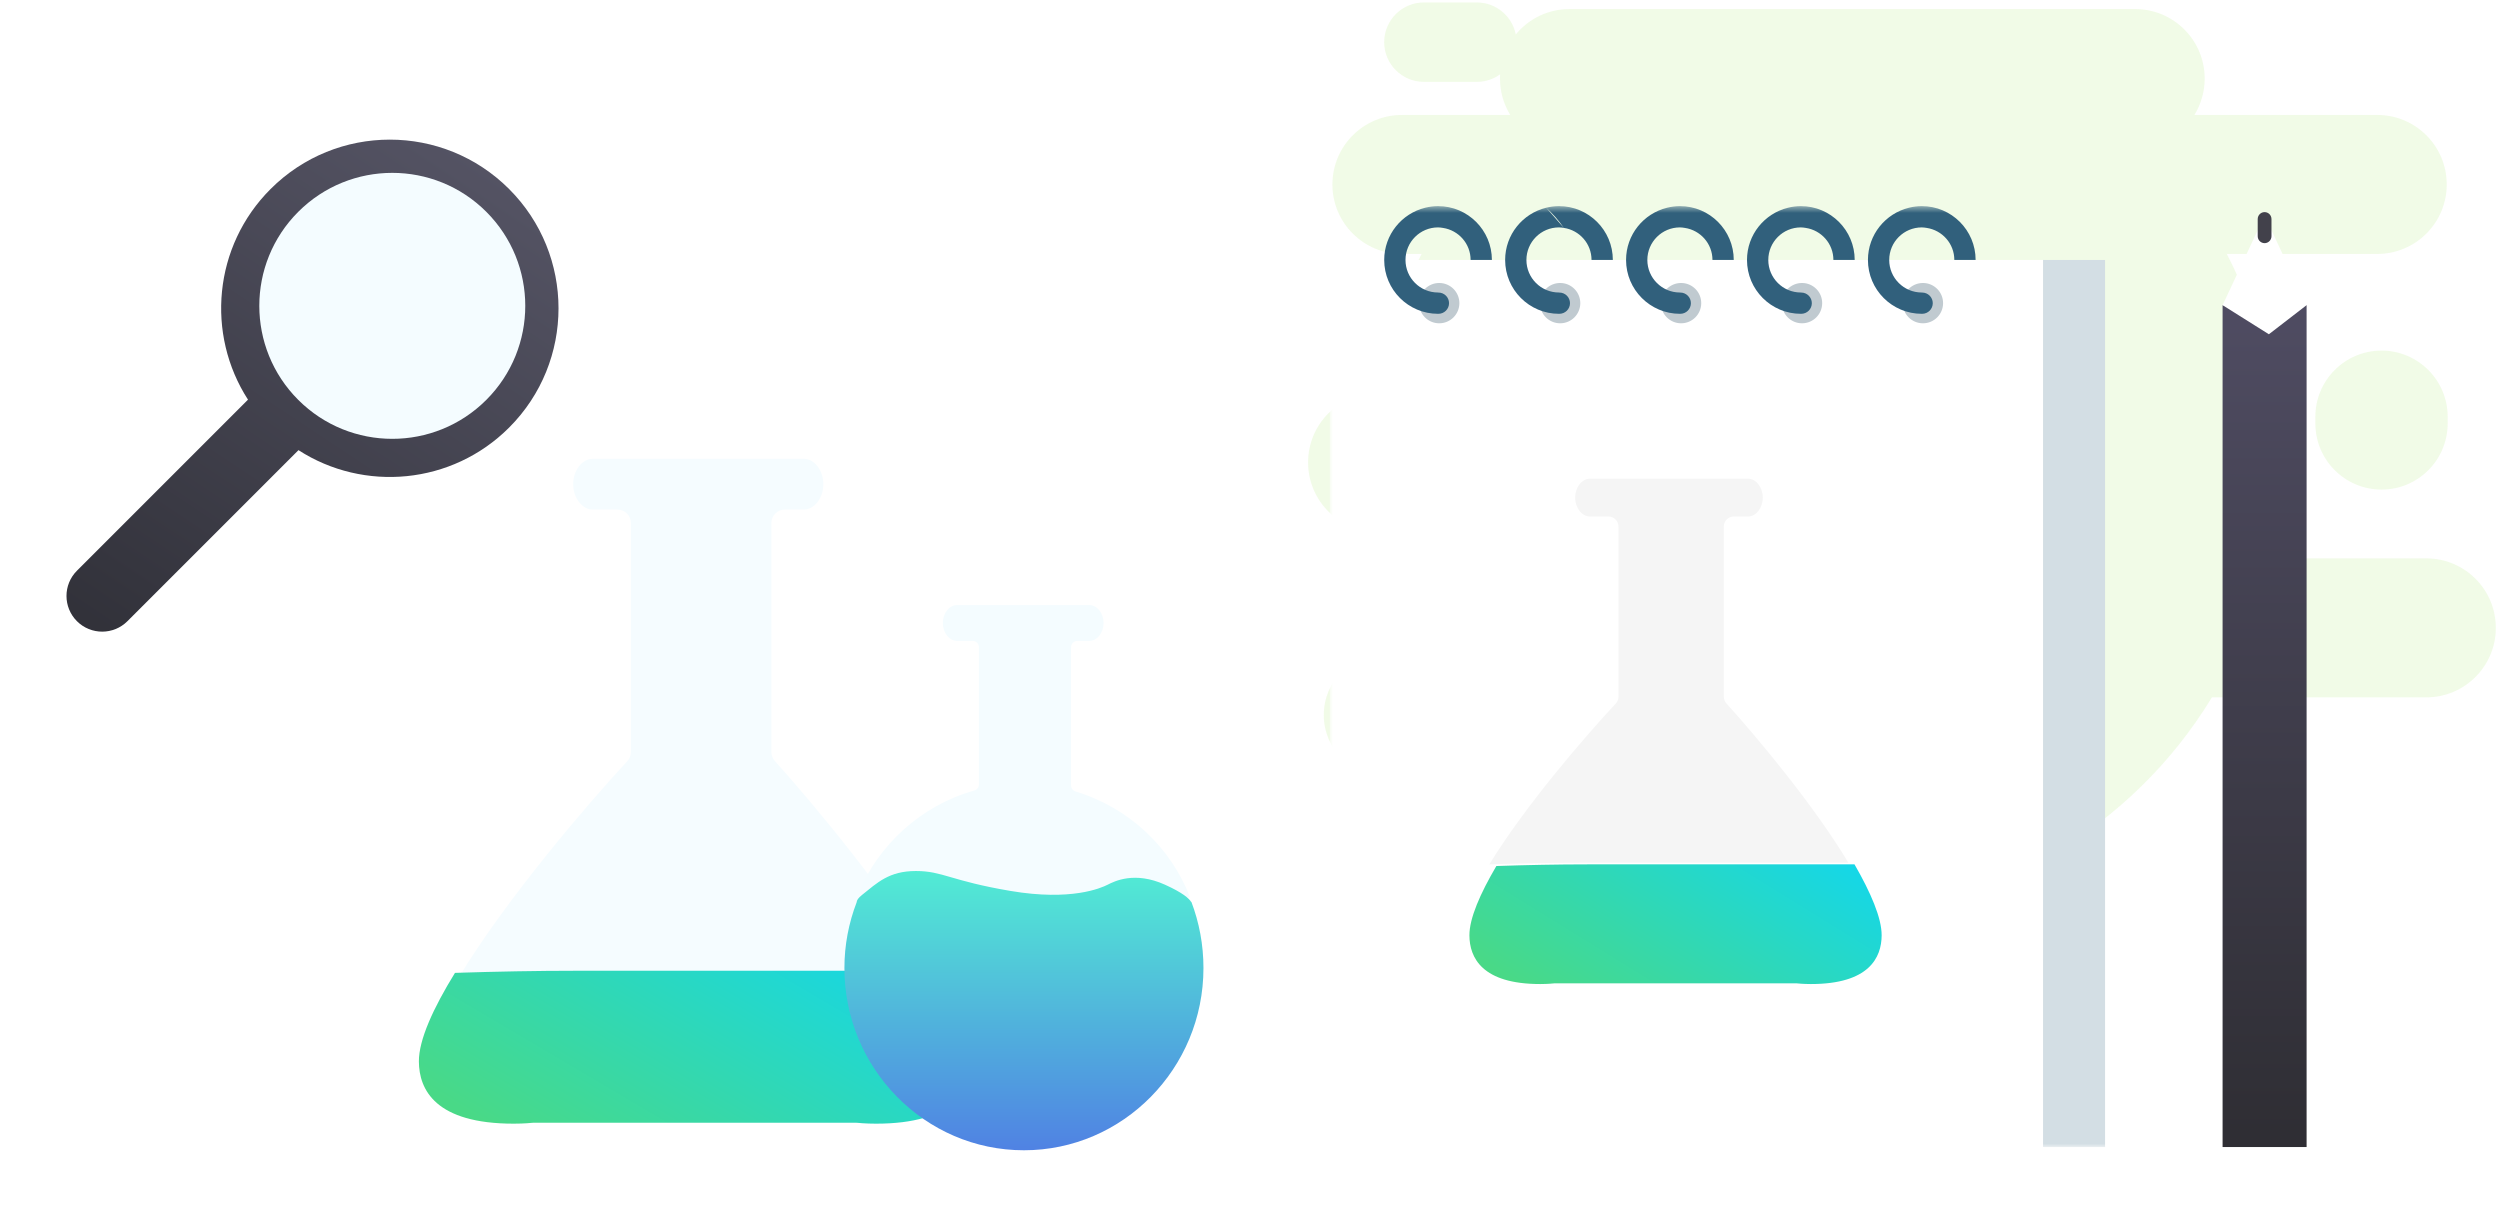 <?xml version="1.0" encoding="UTF-8"?>
<svg width="376px" height="183px" viewBox="0 0 376 183" version="1.1" xmlns="http://www.w3.org/2000/svg" xmlns:xlink="http://www.w3.org/1999/xlink">
    <!-- Generator: Sketch 41.2 (35397) - http://www.bohemiancoding.com/sketch -->
    <title>Icon</title>
    <desc>Created with Sketch.</desc>
    <defs>
        <filter x="-50%" y="-50%" width="200%" height="200%" filterUnits="objectBoundingBox" id="filter-1">
            <feOffset dx="1" dy="3" in="SourceAlpha" result="shadowOffsetOuter1"></feOffset>
            <feGaussianBlur stdDeviation="5" in="shadowOffsetOuter1" result="shadowBlurOuter1"></feGaussianBlur>
            <feColorMatrix values="0 0 0 0 0   0 0 0 0 0   0 0 0 0 0  0 0 0 0.1 0" type="matrix" in="shadowBlurOuter1" result="shadowMatrixOuter1"></feColorMatrix>
            <feMerge>
                <feMergeNode in="shadowMatrixOuter1"></feMergeNode>
                <feMergeNode in="SourceGraphic"></feMergeNode>
            </feMerge>
        </filter>
        <linearGradient x1="107.742%" y1="22.953%" x2="0%" y2="73.596%" id="linearGradient-2">
            <stop stop-color="#13D7EB" offset="0%"></stop>
            <stop stop-color="#49D987" offset="100%"></stop>
        </linearGradient>
        <filter x="-50%" y="-50%" width="200%" height="200%" filterUnits="objectBoundingBox" id="filter-3">
            <feOffset dx="1" dy="3" in="SourceAlpha" result="shadowOffsetOuter1"></feOffset>
            <feGaussianBlur stdDeviation="5" in="shadowOffsetOuter1" result="shadowBlurOuter1"></feGaussianBlur>
            <feColorMatrix values="0 0 0 0 0   0 0 0 0 0   0 0 0 0 0  0 0 0 0.1 0" type="matrix" in="shadowBlurOuter1" result="shadowMatrixOuter1"></feColorMatrix>
            <feMerge>
                <feMergeNode in="shadowMatrixOuter1"></feMergeNode>
                <feMergeNode in="SourceGraphic"></feMergeNode>
            </feMerge>
        </filter>
        <linearGradient x1="50%" y1="0%" x2="50%" y2="100%" id="linearGradient-4">
            <stop stop-color="#51ECD4" offset="0%"></stop>
            <stop stop-color="#5082E3" offset="100%"></stop>
        </linearGradient>
        <filter x="-50%" y="-50%" width="200%" height="200%" filterUnits="objectBoundingBox" id="filter-5">
            <feOffset dx="3" dy="1" in="SourceAlpha" result="shadowOffsetOuter1"></feOffset>
            <feGaussianBlur stdDeviation="5" in="shadowOffsetOuter1" result="shadowBlurOuter1"></feGaussianBlur>
            <feColorMatrix values="0 0 0 0 0   0 0 0 0 0   0 0 0 0 0  0 0 0 0.1 0" type="matrix" in="shadowBlurOuter1" result="shadowMatrixOuter1"></feColorMatrix>
            <feMerge>
                <feMergeNode in="shadowMatrixOuter1"></feMergeNode>
                <feMergeNode in="SourceGraphic"></feMergeNode>
            </feMerge>
        </filter>
        <linearGradient x1="76.244%" y1="-8.058%" x2="4.426%" y2="100%" id="linearGradient-6">
            <stop stop-color="#575667" offset="0%"></stop>
            <stop stop-color="#313139" offset="100%"></stop>
        </linearGradient>
        <filter x="-50%" y="-50%" width="200%" height="200%" filterUnits="objectBoundingBox" id="filter-7">
            <feOffset dx="0" dy="2" in="SourceAlpha" result="shadowOffsetOuter1"></feOffset>
            <feGaussianBlur stdDeviation="5" in="shadowOffsetOuter1" result="shadowBlurOuter1"></feGaussianBlur>
            <feColorMatrix values="0 0 0 0 0   0 0 0 0 0   0 0 0 0 0  0 0 0 0.2 0" type="matrix" in="shadowBlurOuter1" result="shadowMatrixOuter1"></feColorMatrix>
            <feMerge>
                <feMergeNode in="shadowMatrixOuter1"></feMergeNode>
                <feMergeNode in="SourceGraphic"></feMergeNode>
            </feMerge>
        </filter>
        <linearGradient x1="50%" y1="0%" x2="50%" y2="98.386%" id="linearGradient-8">
            <stop stop-color="#4F4C62" offset="0%"></stop>
            <stop stop-color="#2F2E34" offset="100%"></stop>
        </linearGradient>
        <polygon id="path-9" points="0 142 146.912 142 146.912 0.486 0 0.486"></polygon>
    </defs>
    <g id="Website" stroke="none" stroke-width="1" fill="none" fill-rule="evenodd">
        <g id="Outcomes" transform="translate(-220, -1692)">
            <g id="Section-02" transform="translate(149, 1430)">
                <g id="Icon" transform="translate(78, 262)">
                    <path d="M199.988,59.098 C201.131,51.666 203.473,44.63 206.812,38.193 L203.852,38.193 C198.077,38.193 193.395,33.515 193.395,27.742 C193.395,21.97 198.08,17.29 203.852,17.29 L220.145,17.29 C219.164,15.698 218.598,13.823 218.598,11.816 C218.598,11.602 218.604,11.389 218.617,11.179 C217.633,11.893 216.423,12.313 215.114,12.313 L207.154,12.313 C203.856,12.313 201.182,9.633 201.182,6.341 C201.182,3.043 203.856,0.369 207.154,0.369 L215.114,0.369 C218.014,0.369 220.432,2.442 220.973,5.18 C222.889,2.85 225.794,1.364 229.05,1.364 L314.131,1.364 C319.904,1.364 324.583,6.042 324.583,11.816 C324.583,13.823 324.018,15.698 323.038,17.29 L350.54,17.29 C356.311,17.29 360.989,21.968 360.989,27.742 C360.989,33.514 356.31,38.193 350.54,38.193 L327.911,38.193 C332.779,47.58 335.53,58.242 335.53,69.547 C335.53,74.499 335.002,79.328 334,83.98 L357.921,83.98 C363.692,83.98 368.371,88.658 368.371,94.432 C368.371,100.204 363.685,104.883 357.921,104.883 L325.673,104.883 C313.72,124.575 292.076,137.73 267.361,137.73 C248.067,137.73 230.645,129.713 218.244,116.827 L201.389,116.827 C196.257,116.827 192.097,112.669 192.097,107.537 C192.097,102.407 196.256,98.247 201.389,98.247 L202.514,98.247 L203.64,98.247 L214.865,98.247 C219.997,98.247 224.156,94.088 224.156,88.957 C224.156,84.681 221.268,81.08 217.335,79.999 L200.19,79.999 C194.418,79.999 189.738,75.321 189.738,69.547 C189.738,63.843 194.303,59.206 199.988,59.098 Z M341.229,62.693 C341.229,57.191 345.683,52.731 351.181,52.731 C356.677,52.731 361.132,57.19 361.132,62.693 L361.132,63.672 C361.132,69.174 356.678,73.634 351.181,73.634 C345.684,73.634 341.229,69.175 341.229,63.672 L341.229,62.693 Z M239.994,150.67 C239.994,146.272 243.555,142.707 247.964,142.707 L295.715,142.707 C300.117,142.707 303.685,146.281 303.685,150.67 C303.685,155.068 300.124,158.633 295.715,158.633 L247.964,158.633 C243.562,158.633 239.994,155.059 239.994,150.67 Z" id="Combined-Shape-Copy" fill="#BCEF89" opacity="0.2"></path>
                    <g id="Group-28" transform="translate(0, 20)">
                        <g id="Page-1" filter="url(#filter-1)" transform="translate(55, 46)">
                            <path d="M78,77.674 C71.036,65.923 59.215,51.745 53.54,45.459 C53.204,45.084 53.017,44.6 53.017,44.096 L53.017,9.667 C53.017,8.546 53.924,7.638 55.043,7.638 L57.891,7.638 C59.485,7.638 60.831,5.889 60.831,3.82 C60.831,1.75 59.485,0 57.891,0 L26.146,0 C24.552,0 23.205,1.75 23.205,3.82 C23.205,5.889 24.552,7.638 26.146,7.638 L29.862,7.638 C30.982,7.638 31.888,8.546 31.888,9.667 L31.888,44.096 C31.888,44.61 31.694,45.102 31.346,45.479 C25.459,51.821 13.135,66.194 6,78 C12.107,77.8 18.23,77.674 24.379,77.674 L78,77.674 Z" id="Fill-1" fill="#F5FCFF"></path>
                            <path d="M23.834,77 C17.677,77 11.544,77.124 5.428,77.32 C2.163,82.622 -0.018,87.395 0,90.648 C0.024,94.914 2.516,100 14.25,100 C15.892,100 17.005,99.874 17.016,99.873 C17.093,99.865 17.175,99.859 17.252,99.859 L65.748,99.859 C65.827,99.859 65.906,99.865 65.987,99.873 C65.995,99.874 67.108,100 68.75,100 C80.484,100 82.976,94.914 83,90.648 C83.019,87.328 80.812,82.426 77.534,77 L40,77 L23.834,77 Z" id="Fill-3" fill="url(#linearGradient-2)"></path>
                        </g>
                        <g id="Page-1" filter="url(#filter-3)" transform="translate(117, 66)">
                            <path d="M36.758,30.036 C36.358,29.914 36.085,29.546 36.085,29.129 L36.085,8.342 C36.085,7.818 36.511,7.393 37.035,7.393 L38.817,7.393 C40.005,7.393 40.974,6.184 40.974,4.697 C40.974,3.21 40.005,2 38.817,2 L18.959,2 C17.77,2 16.802,3.21 16.802,4.697 C16.802,6.184 17.77,7.393 18.959,7.393 L21.284,7.393 C21.809,7.393 22.234,7.818 22.234,8.342 L22.234,28.975 C22.234,29.399 21.952,29.773 21.543,29.888 C13.458,32.173 7.087,38.09 4,45.548 C20.668,45.631 37.381,46.08 54,45.987 C51.091,38.464 44.873,32.51 36.758,30.036 Z" id="Fill-1" fill="#F4FCFF"></path>
                            <path d="M4.035,46.209 C4.038,46.202 4.041,46.196 4.043,46.189 C4.045,46.189 4.048,46.189 4.05,46.189 C4.179,46.013 4.374,45.817 4.65,45.597 C6.945,43.766 8.699,42 12.748,42 C16.798,42 17.889,43.459 27,45 C36.111,46.541 40.588,44.569 41.6,44.055 C42.613,43.541 45.65,42 50.205,44.055 C52.924,45.282 53.84,46.142 54.137,46.637 C54.151,46.637 54.166,46.637 54.181,46.637 C55.36,49.738 56,53.098 56,56.593 C56,71.705 43.888,84 29,84 C14.112,84 2,71.705 2,56.593 C2,53.141 2.651,49.8 3.839,46.705 C3.842,46.562 3.901,46.398 4.035,46.209 Z" id="Combined-Shape" fill="url(#linearGradient-4)"></path>
                            <path d="M38.988,9.249 C41.24,9.249 43.071,7.175 43.071,4.625 C43.071,2.075 41.24,0 38.988,0 L19.012,0 C16.76,0 14.93,2.075 14.93,4.625 C14.93,7.175 16.76,9.249 19.012,9.249 L20.394,9.249 L20.394,28.351 C8.35,32.087 0,43.363 0,56.022 C0,72.001 13.009,85 29,85 C44.991,85 58,72.001 58,56.022 C58,43.426 50.055,32.462 38.153,28.52 L38.988,9.249 Z" id="Fill-5"></path>
                        </g>
                        <g id="Page-1" filter="url(#filter-5)">
                            <path d="M27.298,39.109 L1.572,64.835 C-0.524,66.931 -0.524,70.331 1.572,72.427 C3.669,74.524 7.069,74.524 9.165,72.427 L34.891,46.702 C44.717,53.044 57.965,51.913 66.57,43.308 C76.477,33.401 76.477,17.338 66.57,7.431 C56.662,-2.477 40.6,-2.477 30.693,7.431 C22.088,16.035 20.956,29.283 27.298,39.109 Z" id="Combined-Shape" fill="url(#linearGradient-6)"></path>
                            <path d="M63.142,10.858 C70.953,18.669 70.953,31.331 63.142,39.142 C55.332,46.953 42.669,46.953 34.857,39.142 C27.048,31.331 27.048,18.669 34.857,10.858 C42.669,3.047 55.332,3.047 63.142,10.858" id="Fill-4" fill="#F4FCFF"></path>
                        </g>
                        <g id="Group-23" filter="url(#filter-7)" transform="translate(193, 8)">
                            <g id="Page-1">
                                <path d="M141.883,142.514 L134.277,142.514 L134.277,15.896 L141.883,15.896 L146.912,15.896 L146.912,142.514 L141.883,142.514 Z" id="Combined-Shape" fill="url(#linearGradient-8)"></path>
                                <polygon id="Fill-3" fill="#FFFFFF" points="134.277 15.896 141.238 20.273 146.912 15.896 140.593 2.426"></polygon>
                                <g id="Group-26" transform="translate(0, 0.514)">
                                    <path d="M141.631,5.008 C141.631,5.587 141.166,6.058 140.594,6.058 C140.022,6.058 139.559,5.587 139.559,5.008 L139.559,2.437 C139.559,1.857 140.022,1.387 140.594,1.387 C141.166,1.387 141.631,1.857 141.631,2.437 L141.631,5.008 Z" id="Fill-4" fill="#42414B"></path>
                                    <mask id="mask-10" fill="white">
                                        <use xlink:href="#path-9"></use>
                                    </mask>
                                    <g id="Clip-7"></g>
                                    <polygon id="Fill-6" fill="#FFFFFF" mask="url(#mask-10)" points="0 142 107.273 142 107.273 8.584 0 8.584"></polygon>
                                    <polygon id="Fill-8" fill="#D3DEE4" mask="url(#mask-10)" points="107.273 142 116.601 142 116.601 8.584 107.273 8.584"></polygon>
                                    <path d="M19.49,15.079 C19.49,16.753 18.133,18.11 16.457,18.11 C14.783,18.11 13.426,16.753 13.426,15.079 C13.426,13.405 14.783,12.047 16.457,12.047 C18.133,12.047 19.49,13.405 19.49,15.079" id="Fill-9" fill="#C0CAD0" mask="url(#mask-10)"></path>
                                    <path d="M14.353,0.728 C10.814,1.596 8.185,4.78 8.185,8.584 C8.185,13.059 11.812,16.683 16.284,16.683 L16.284,16.672 C16.302,16.674 16.319,16.683 16.335,16.683 C17.218,16.683 17.936,15.966 17.936,15.084 C17.936,14.2 17.218,13.485 16.335,13.485 C16.319,13.485 16.302,13.495 16.284,13.495 L16.284,13.48 C13.581,13.48 11.386,11.29 11.386,8.584 C11.386,5.881 13.581,3.688 16.284,3.688 C16.535,3.688 16.777,3.727 17.017,3.763 C19.371,4.118 21.179,6.132 21.179,8.584 L24.381,8.584 C24.381,4.112 20.756,0.486 16.283,0.486 C15.617,0.486 14.972,0.576 14.353,0.727 Z M16.879,3.562 C16.519,3.051 16.13,2.562 15.714,2.095 C16.13,2.562 16.519,3.051 16.879,3.562 Z" id="Combined-Shape" fill="#31607C" mask="url(#mask-10)"></path>
                                    <path d="M37.676,15.079 C37.676,16.753 36.321,18.11 34.645,18.11 C32.971,18.11 31.614,16.753 31.614,15.079 C31.614,13.405 32.971,12.047 34.645,12.047 C36.321,12.047 37.676,13.405 37.676,15.079" id="Fill-12" fill="#C0CAD0" mask="url(#mask-10)"></path>
                                    <path d="M32.543,0.728 C33.044,1.181 33.518,1.658 33.961,2.162 C34.407,2.669 34.823,3.202 35.203,3.762 C34.965,3.727 34.723,3.688 34.471,3.688 C31.766,3.688 29.574,5.881 29.574,8.584 C29.574,11.29 31.766,13.48 34.471,13.48 L34.471,13.495 C34.49,13.495 34.506,13.485 34.523,13.485 C35.408,13.485 36.127,14.2 36.127,15.084 C36.127,15.966 35.408,16.683 34.523,16.683 C34.506,16.683 34.49,16.674 34.471,16.672 L34.471,16.683 C29.998,16.683 26.373,13.059 26.373,8.584 C26.373,4.78 29.002,1.596 32.543,0.728 C33.16,0.576 33.805,0.486 34.471,0.486 C38.944,0.486 42.571,4.112 42.571,8.584 L39.367,8.584 C39.367,6.132 37.559,4.118 35.203,3.762 Z" id="Combined-Shape" fill="#31607C" mask="url(#mask-10)"></path>
                                    <path d="M55.865,15.079 C55.865,16.753 54.51,18.11 52.834,18.11 C51.158,18.11 49.803,16.753 49.803,15.079 C49.803,13.405 51.158,12.047 52.834,12.047 C54.51,12.047 55.865,13.405 55.865,15.079" id="Fill-15" fill="#C0CAD0" mask="url(#mask-10)"></path>
                                    <path d="M50.73,0.728 C47.191,1.596 44.56,4.78 44.56,8.584 C44.56,13.059 48.188,16.683 52.66,16.683 L52.66,16.672 C52.678,16.674 52.694,16.683 52.712,16.683 C53.597,16.683 54.312,15.966 54.312,15.084 C54.312,14.2 53.597,13.485 52.712,13.485 C52.694,13.485 52.678,13.495 52.66,13.495 L52.66,13.48 C49.956,13.48 47.761,11.29 47.761,8.584 C47.761,5.881 49.956,3.688 52.66,3.688 C52.91,3.688 53.153,3.727 53.392,3.763 C55.746,4.118 57.555,6.132 57.555,8.584 L60.756,8.584 C60.756,4.112 57.131,0.486 52.66,0.486 C51.992,0.486 51.349,0.576 50.73,0.727 Z M53.254,3.562 C52.894,3.05 52.505,2.561 52.09,2.095 C52.505,2.561 52.894,3.05 53.254,3.562 Z" id="Combined-Shape" fill="#31607C" mask="url(#mask-10)"></path>
                                    <path d="M74.055,15.079 C74.055,16.753 72.698,18.11 71.022,18.11 C69.348,18.11 67.991,16.753 67.991,15.079 C67.991,13.405 69.348,12.047 71.022,12.047 C72.698,12.047 74.055,13.405 74.055,15.079" id="Fill-18" fill="#C0CAD0" mask="url(#mask-10)"></path>
                                    <path d="M68.92,0.728 C65.379,1.596 62.748,4.78 62.748,8.584 C62.748,13.059 66.375,16.683 70.848,16.683 L70.848,16.672 C70.865,16.674 70.881,16.683 70.9,16.683 C71.783,16.683 72.5,15.966 72.5,15.084 C72.5,14.2 71.783,13.485 70.9,13.485 C70.881,13.485 70.865,13.495 70.848,13.495 L70.848,13.48 C68.143,13.48 65.951,11.29 65.951,8.584 C65.951,5.881 68.143,3.688 70.848,3.688 C71.098,3.688 71.34,3.727 71.58,3.763 C73.934,4.118 75.744,6.132 75.744,8.584 L78.946,8.584 C78.946,4.112 75.321,0.486 70.848,0.486 C70.182,0.486 69.537,0.576 68.92,0.727 Z M71.441,3.562 C71.081,3.051 70.693,2.562 70.278,2.095 C70.693,2.562 71.082,3.051 71.441,3.562 Z" id="Combined-Shape" fill="#31607C" mask="url(#mask-10)"></path>
                                    <path d="M92.24,15.079 C92.24,16.753 90.885,18.11 89.209,18.11 C87.535,18.11 86.178,16.753 86.178,15.079 C86.178,13.405 87.535,12.047 89.209,12.047 C90.885,12.047 92.24,13.405 92.24,15.079" id="Fill-21" fill="#C0CAD0" mask="url(#mask-10)"></path>
                                    <path d="M87.107,0.728 C83.566,1.596 80.938,4.78 80.938,8.584 C80.938,13.059 84.562,16.683 89.035,16.683 L89.035,16.672 C89.055,16.674 89.069,16.683 89.088,16.683 C89.972,16.683 90.689,15.966 90.689,15.084 C90.689,14.2 89.972,13.485 89.088,13.485 C89.069,13.485 89.055,13.495 89.035,13.495 L89.035,13.48 C86.332,13.48 84.138,11.29 84.138,8.584 C84.138,5.881 86.332,3.688 89.035,3.688 C89.287,3.688 89.529,3.727 89.769,3.763 C92.123,4.118 93.931,6.132 93.931,8.584 L97.133,8.584 C97.133,4.112 93.51,0.486 89.035,0.486 C88.369,0.486 87.724,0.576 87.107,0.727 Z M89.631,3.563 C89.27,3.051 88.881,2.562 88.466,2.095 C88.881,2.562 89.27,3.051 89.631,3.563 Z" id="Combined-Shape" fill="#31607C" mask="url(#mask-10)"></path>
                                </g>
                            </g>
                            <g id="Page-1-Copy-5" transform="translate(18, 38)">
                                <path d="M60,61.758 C54.777,53.02 45.912,42.477 41.655,37.803 C41.403,37.524 41.262,37.164 41.262,36.789 L41.262,11.189 C41.262,10.354 41.943,9.679 42.782,9.679 L44.918,9.679 C46.113,9.679 47.123,8.379 47.123,6.84 C47.123,5.301 46.113,4 44.918,4 L21.109,4 C19.914,4 18.904,5.301 18.904,6.84 C18.904,8.379 19.914,9.679 21.109,9.679 L23.897,9.679 C24.736,9.679 25.416,10.354 25.416,11.189 L25.416,36.789 C25.416,37.172 25.271,37.538 25.009,37.818 C20.594,42.534 11.351,53.221 6,62 C10.58,61.852 15.173,61.758 19.784,61.758 L60,61.758 Z" id="Fill-1" fill="#F5F5F5"></path>
                                <path d="M20.804,62 C16.205,62 11.624,62.097 7.055,62.25 C4.615,66.4 2.986,70.135 3,72.681 C3.018,76.02 4.88,80 13.645,80 C14.871,80 15.703,79.901 15.711,79.9 C15.768,79.894 15.829,79.89 15.887,79.89 L52.113,79.89 C52.172,79.89 52.231,79.894 52.292,79.9 C52.297,79.901 53.129,80 54.355,80 C63.12,80 64.982,76.02 65,72.681 C65.014,70.083 63.366,66.247 60.917,62 L20.804,62 Z" id="Fill-3" fill="url(#linearGradient-2)"></path>
                            </g>
                        </g>
                    </g>
                </g>
            </g>
        </g>
    </g>
</svg>